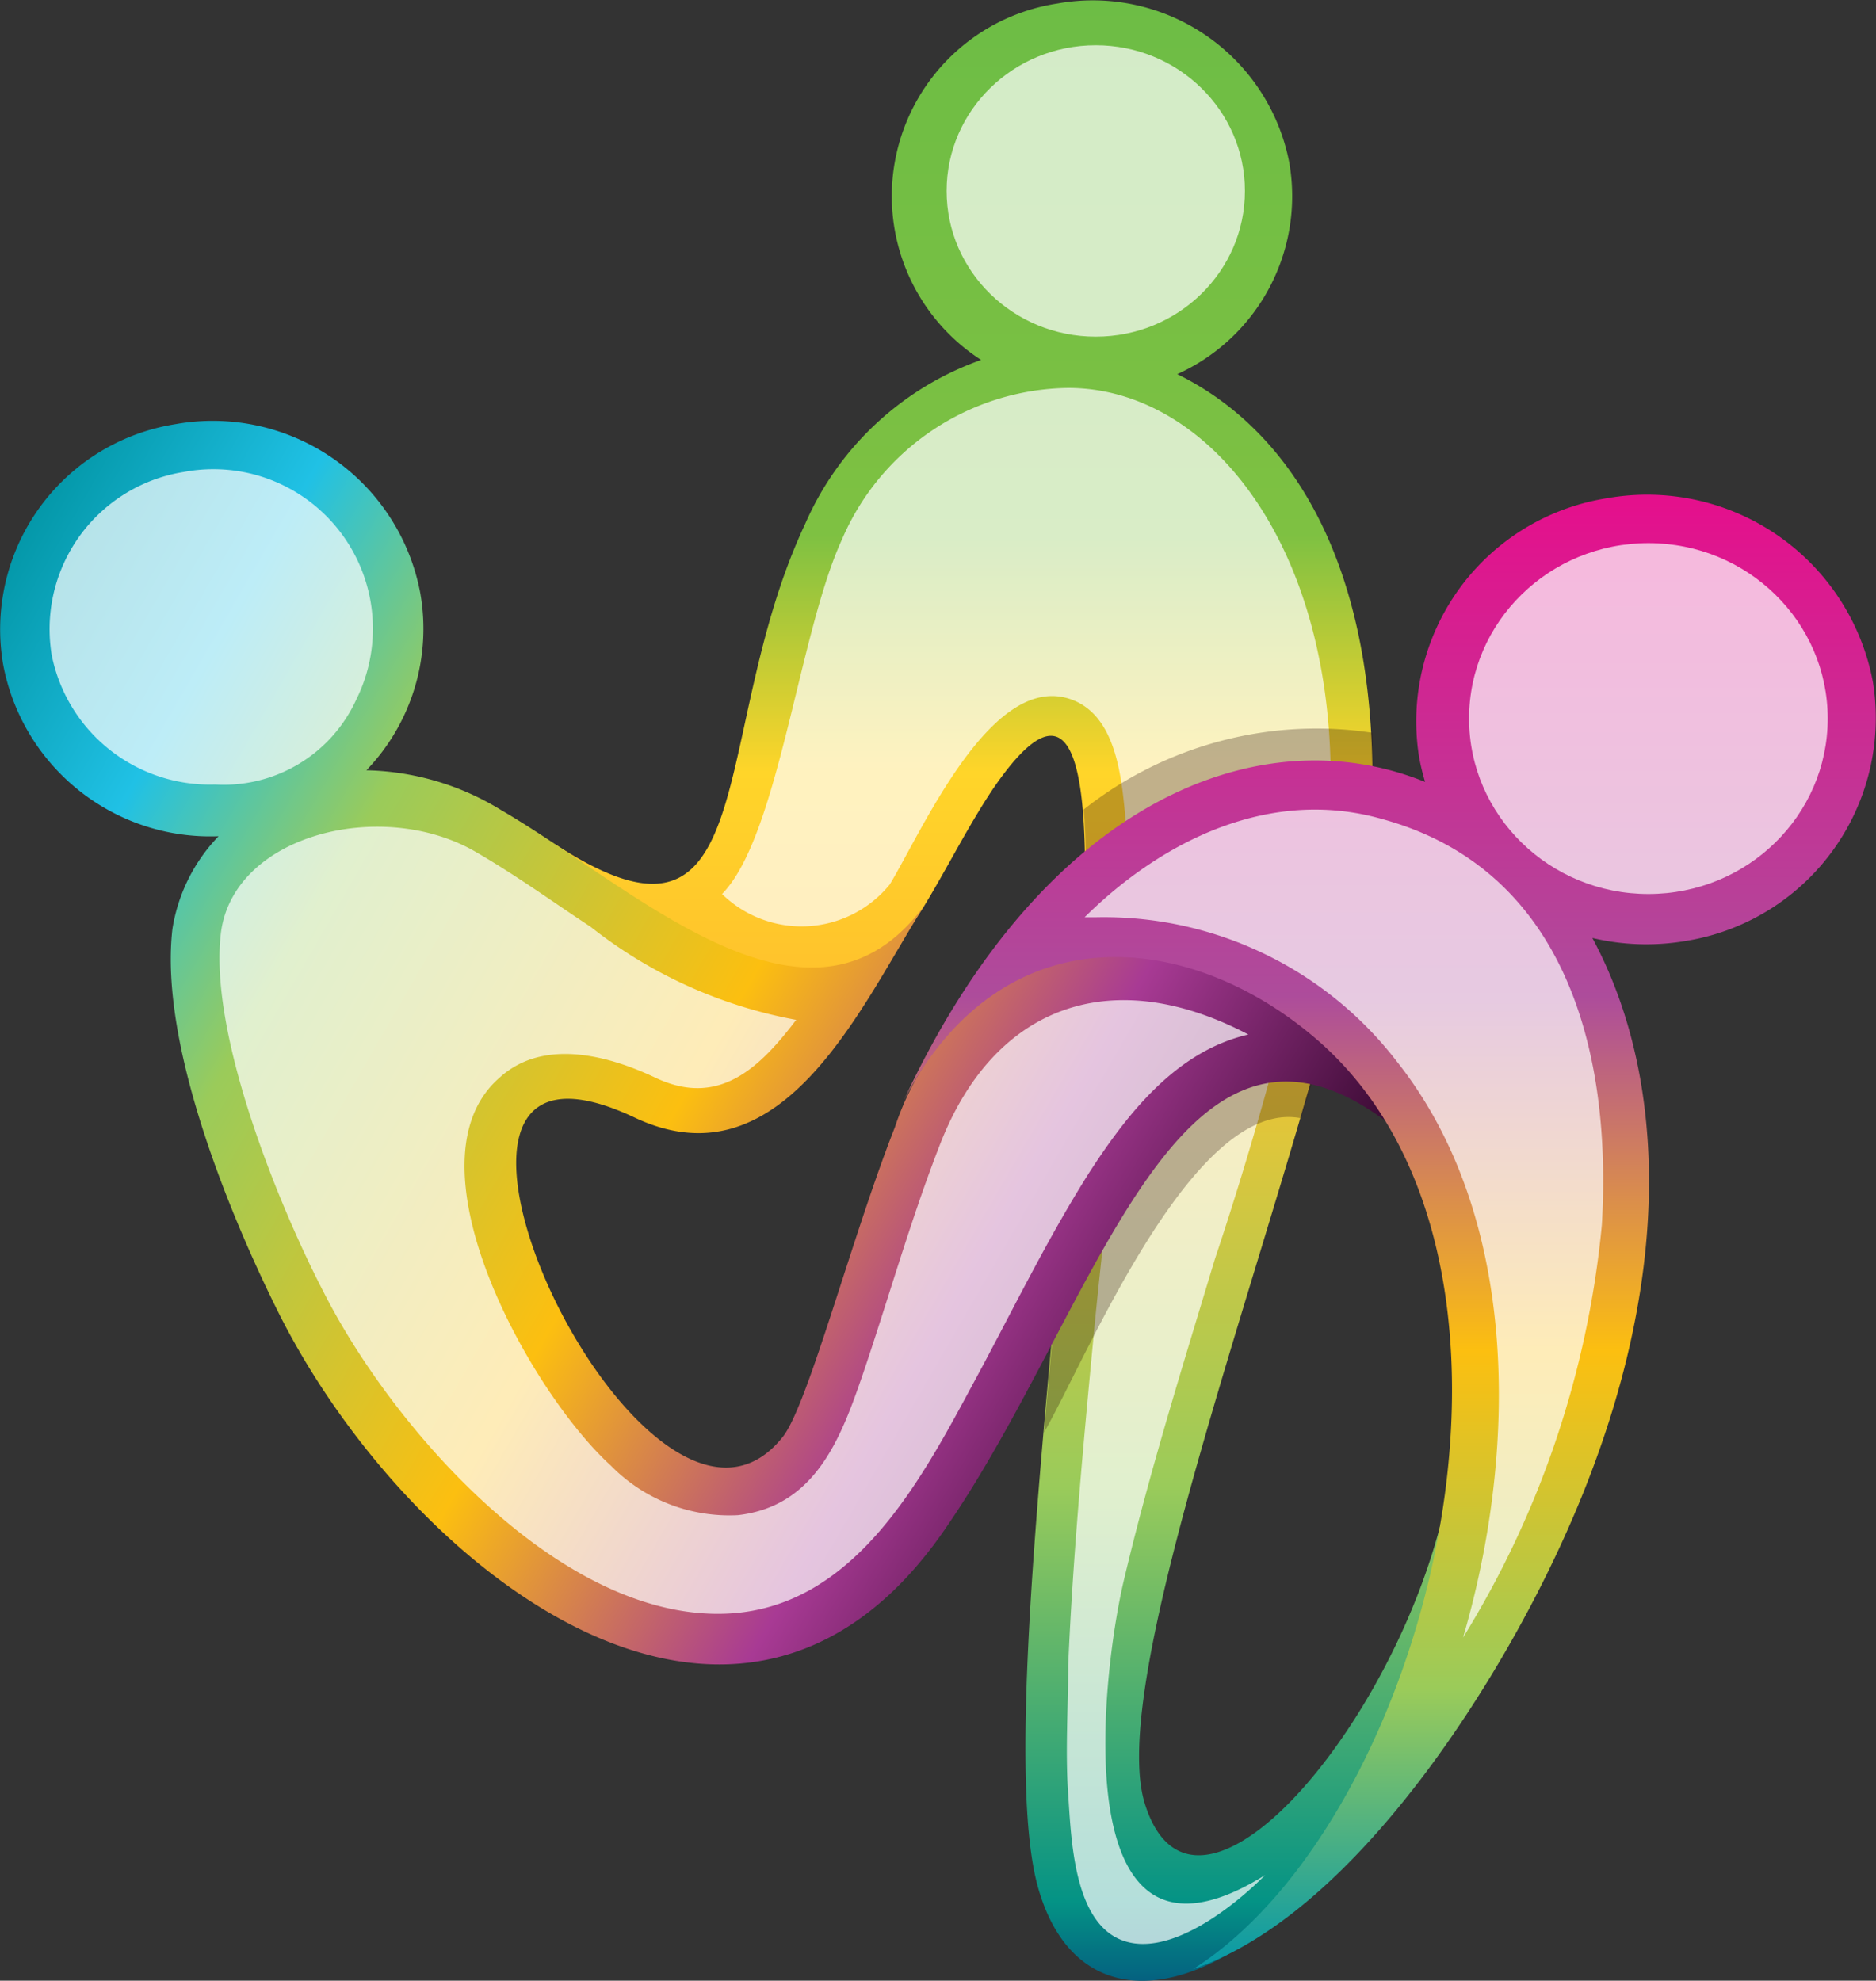 <svg xmlns="http://www.w3.org/2000/svg" xmlns:xlink="http://www.w3.org/1999/xlink" viewBox="0 0 43.52 45.95"><rect x="0" y="0" width="43.52" height="45.95" fill="#333333" stroke="none"/><defs><style>.cls-1{isolation:isolate;}.cls-2{fill:url(#linear-gradient);}.cls-3,.cls-7{fill:#fff;opacity:0.7;mix-blend-mode:soft-light;}.cls-3{fill-rule:evenodd;}.cls-4{fill:#2f170e;opacity:0.3;}.cls-5{fill:url(#linear-gradient-2);}.cls-6{fill:url(#linear-gradient-3);}</style><linearGradient id="linear-gradient" x1="25.36" y1="46.95" x2="25.36" y2="1" gradientUnits="userSpaceOnUse"><stop offset="0" stop-color="#046180"/><stop offset="0.04" stop-color="#049385"/><stop offset="0.25" stop-color="#9acb5a"/><stop offset="0.51" stop-color="#ffc32c"/><stop offset="0.61" stop-color="#ffd529"/><stop offset="0.73" stop-color="#7ec142"/><stop offset="1" stop-color="#6dbd45"/></linearGradient><linearGradient id="linear-gradient-2" x1="-0.05" y1="17.87" x2="29.51" y2="34.93" gradientUnits="userSpaceOnUse"><stop offset="0" stop-color="#0498a9"/><stop offset="0.15" stop-color="#20c1e5"/><stop offset="0.3" stop-color="#9acb5a"/><stop offset="0.58" stop-color="#fcbf10"/><stop offset="0.81" stop-color="#a83a94"/><stop offset="1" stop-color="#3c0b35"/></linearGradient><linearGradient id="linear-gradient-3" x1="34.25" y1="46.72" x2="34.25" y2="12.48" gradientUnits="userSpaceOnUse"><stop offset="0" stop-color="#0498a9"/><stop offset="0.19" stop-color="#9acb5a"/><stop offset="0.42" stop-color="#fcbf10"/><stop offset="0.66" stop-color="#ad4c9b"/><stop offset="1" stop-color="#e50f8c"/></linearGradient></defs><title>logov</title><g class="cls-1"><g id="Layer_1" data-name="Layer 1"><path class="cls-2" d="M28.56,42.85c-1.14-3.62,5.29-18.58,5.28-23.78s-2-8.15-4.53-9.39a4.53,4.53,0,0,0,2.6-4.9,4.64,4.64,0,0,0-5.37-3.7,4.52,4.52,0,0,0-1.78,8.27,7,7,0,0,0-4.08,3.8c-2.29,4.87-.92,10.63-5.81,7.43.43,1.63,6.22,5.31,8.58,1.42.54-.89,1-1.82,1.58-2.69,5-7.33-.54,20,1.06,25.51,1.68,5.8,10.66-1,9.68-11.12C35.86,39.22,29.88,47.05,28.56,42.85Z" transform="translate(-2 -1)"/><path class="cls-3" d="M26.78,10a5.79,5.79,0,0,0-5.25,3.52c-1,2.18-1.47,6.89-2.78,8.22a2.64,2.64,0,0,0,3.89-.22c.75-1.24,2.32-4.85,4.13-4.32.92.27,1.16,1.32,1.27,2.14.46,3.63-.33,9-.67,12.65-.24,2.54-.48,5.09-.59,7.64,0,1-.07,2,0,3S26.9,45.55,28,46s2.62-.77,3.35-1.5c-4.68,2.91-3.8-4.6-3.29-6.79.59-2.51,1.37-5,2.12-7.49a82.23,82.23,0,0,0,2.47-9.12,11.4,11.4,0,0,0,.22-2C32.88,13.56,30,10,26.78,10Z" transform="translate(-2 -1)"/><path class="cls-4" d="M27.14,19.78c.25,2.88-.44,8.92-.92,14.45,1-1.74,3.45-7.76,5.95-7.29a34,34,0,0,0,1.67-7.87q0-.55,0-1.07A8.7,8.7,0,0,0,27.14,19.78Z" transform="translate(-2 -1)"/><path class="cls-5" d="M25,24a6.57,6.57,0,0,0-2.24,3.15c-1,2.54-2,6.39-2.59,7.17-3.2,4.08-10-10.5-3.44-7.39C20.18,28.55,22,24.27,23.45,22c-2.65,3.59-6.74-.42-9.83-2.21a6.2,6.2,0,0,0-3.12-.92,4.74,4.74,0,0,0,1.25-4.11,4.9,4.9,0,0,0-5.68-3.92,4.82,4.82,0,0,0-4,5.56,4.89,4.89,0,0,0,5,4A4,4,0,0,0,6,22.55c-.33,2.83,1.54,7.08,2.51,9,3,5.89,10.57,11.85,15.36,5,3.56-5.09,5.36-13.15,10.24-9.57C33.13,23.76,28,22,25,24Z" transform="translate(-2 -1)"/><path class="cls-3" d="M10.26,17.24a3.7,3.7,0,0,0-4-5.29,3.69,3.69,0,0,0-3.06,4.25,3.74,3.74,0,0,0,3.79,3A3.38,3.38,0,0,0,10.26,17.24Z" transform="translate(-2 -1)"/><path class="cls-3" d="M23.81,27.54c-.68,1.74-1.19,3.56-1.79,5.33-.5,1.45-1.08,3.07-2.9,3.28A3.85,3.85,0,0,1,16.17,35c-1.9-1.73-4.83-7.05-2.58-9,1-.91,2.49-.53,3.61,0,1.47.7,2.42-.22,3.27-1.34A10.86,10.86,0,0,1,15.7,22.5c-.88-.58-1.75-1.21-2.67-1.74-2.17-1.26-5.65-.4-5.91,1.92S8.44,28.92,9.52,31c1.62,3.18,5.56,7.67,9.43,7.43,2.84-.18,4.37-3,5.57-5.23.9-1.65,1.73-3.39,2.75-5,.87-1.34,2-2.81,3.69-3.2C27.8,23.34,25.07,24.31,23.81,27.54Z" transform="translate(-2 -1)"/><path class="cls-6" d="M39.27,12.56a5.24,5.24,0,0,0-4.35,6,5.19,5.19,0,0,0,.14.58c-3.8-1.54-8.83.38-12.09,7.38,2.31-4.39,6.54-3.89,9.38-1.57,6.19,5,2.86,18.22-2.67,21.73,3.21-1.09,6.13-5.21,7.82-8.41,3.45-6.53,3.33-12,1.44-15.51a5.43,5.43,0,0,0,2.16.07,5.24,5.24,0,0,0,4.35-6A5.33,5.33,0,0,0,39.27,12.56Z" transform="translate(-2 -1)"/><path class="cls-3" d="M34.06,20c-2.6-.74-5.1.5-6.9,2.28l.24,0a8.57,8.57,0,0,1,7,3.34c2.89,3.64,2.79,9.11,1.54,13.37a22.2,22.2,0,0,0,3.22-9.57C39.4,25.38,38.31,21.16,34.06,20Z" transform="translate(-2 -1)"/><ellipse class="cls-7" cx="38.24" cy="16.67" rx="4.16" ry="4.07"/><ellipse class="cls-7" cx="25.42" cy="4.43" rx="3.46" ry="3.38"/></g></g></svg>